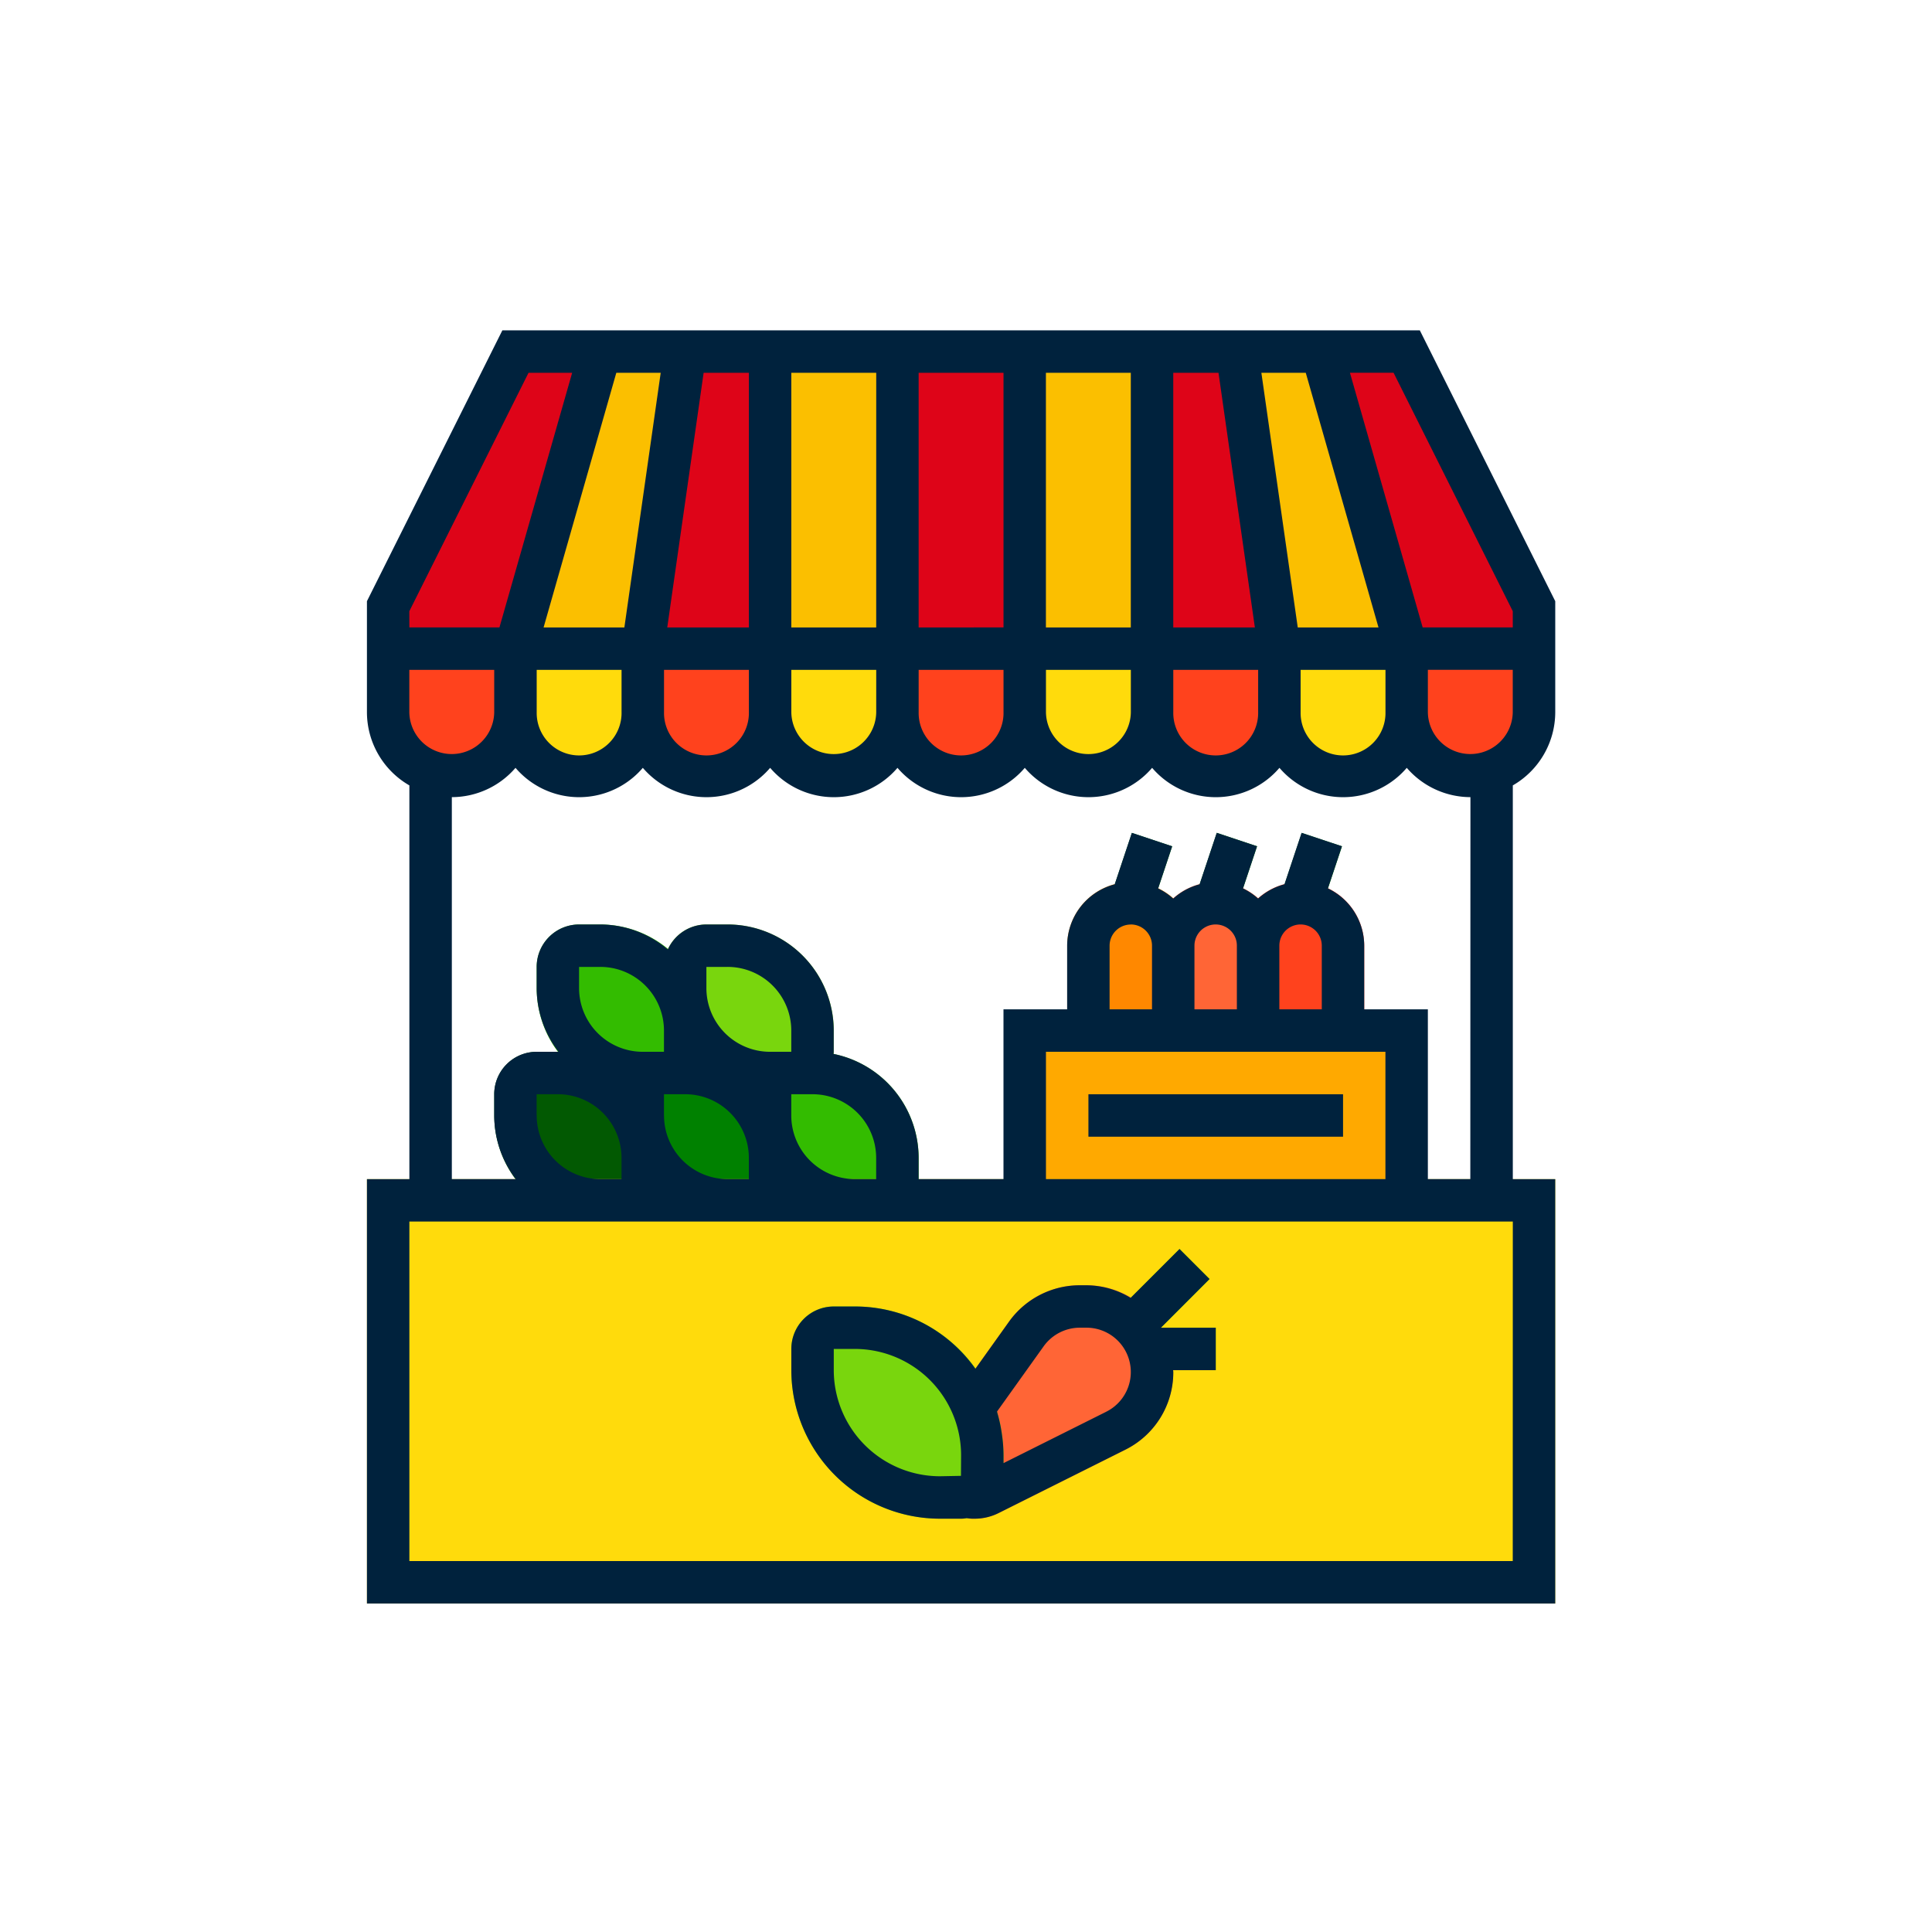 <svg xmlns="http://www.w3.org/2000/svg" width="178" height="178" viewBox="0 0 178 178">
  <g id="Grupo_16538" data-name="Grupo 16538" transform="translate(-4292 639)">
    <rect id="Rectángulo_3960" data-name="Rectángulo 3960" width="178" height="178" transform="translate(4292 -639)" fill="none"/>
    <g id="Grupo_16469" data-name="Grupo 16469" transform="translate(4325.807 -608.564)">
      <path id="Trazado_25527" data-name="Trazado 25527" d="M130.584,996.6h-1.955a3.91,3.91,0,0,0-3.91,3.91v1.955a9.786,9.786,0,0,0,9.774,9.776h1.956a3.91,3.91,0,0,0,3.91-3.91v-1.955A9.788,9.788,0,0,0,130.584,996.6Z" transform="translate(-109.079 -941.859)" fill="#33bc00"/>
      <path id="Trazado_25528" data-name="Trazado 25528" d="M138.115,996.6H136.16a3.909,3.909,0,0,0-3.91,3.91v1.955a9.786,9.786,0,0,0,9.774,9.776h1.955a3.909,3.909,0,0,0,3.91-3.91v-1.955A9.787,9.787,0,0,0,138.115,996.6Z" transform="translate(-104.879 -941.859)" fill="#79d60d"/>
      <path id="Trazado_25529" data-name="Trazado 25529" d="M128.074,1004.131h-1.955a3.909,3.909,0,0,0-3.91,3.91V1010a9.787,9.787,0,0,0,9.774,9.776h1.955a3.911,3.911,0,0,0,3.911-3.911v-1.955A9.788,9.788,0,0,0,128.074,1004.131Z" transform="translate(-110.478 -937.659)" fill="#025902"/>
      <path id="Trazado_25530" data-name="Trazado 25530" d="M135.605,1004.131H133.65a3.911,3.911,0,0,0-3.911,3.91V1010a9.788,9.788,0,0,0,9.776,9.776h1.955a3.91,3.91,0,0,0,3.91-3.911v-1.955A9.786,9.786,0,0,0,135.605,1004.131Z" transform="translate(-106.279 -937.659)" fill="#008100"/>
      <path id="Trazado_25531" data-name="Trazado 25531" d="M143.135,1004.131H141.18a3.91,3.91,0,0,0-3.91,3.91V1010a9.787,9.787,0,0,0,9.774,9.776H149a3.91,3.91,0,0,0,3.91-3.911v-1.955A9.787,9.787,0,0,0,143.135,1004.131Z" transform="translate(-102.079 -937.659)" fill="#33bc00"/>
      <g id="Grupo_16464" data-name="Grupo 16464" transform="translate(68.526 46.295)">
        <path id="Trazado_25532" data-name="Trazado 25532" d="M158.671,997.048l1.955-5.864,3.709,1.237-1.955,5.865Z" transform="translate(-158.671 -991.175)" fill="#008100"/>
        <path id="Trazado_25533" data-name="Trazado 25533" d="M163.692,997.043l1.955-5.865,3.709,1.239-1.955,5.863Z" transform="translate(-155.871 -991.178)" fill="#008100"/>
        <path id="Trazado_25534" data-name="Trazado 25534" d="M168.714,997.046l1.956-5.863,3.709,1.237-1.956,5.865Z" transform="translate(-153.07 -991.175)" fill="#008100"/>
      </g>
      <path id="Trazado_25535" data-name="Trazado 25535" d="M161.962,994.09a5.864,5.864,0,0,0-5.865,5.864v9.776h11.729v-9.776A5.865,5.865,0,0,0,161.962,994.09Z" transform="translate(-91.58 -943.259)" fill="#f80"/>
      <path id="Trazado_25536" data-name="Trazado 25536" d="M166.982,994.09a5.865,5.865,0,0,0-5.865,5.864v9.776h11.731v-9.776A5.866,5.866,0,0,0,166.982,994.09Z" transform="translate(-88.781 -943.259)" fill="#ff6536"/>
      <path id="Trazado_25537" data-name="Trazado 25537" d="M172,994.09a5.866,5.866,0,0,0-5.866,5.864v9.776h11.731v-9.776A5.865,5.865,0,0,0,172,994.09Z" transform="translate(-85.981 -943.259)" fill="#ff421d"/>
      <path id="Trazado_25538" data-name="Trazado 25538" d="M153.586,1002.876h35.191v15.641H153.586Z" transform="translate(-92.98 -938.359)" fill="#ffa900"/>
      <g id="Grupo_16465" data-name="Grupo 16465" transform="translate(25.415 1.955)">
        <path id="Trazado_25539" data-name="Trazado 25539" d="M146.056,962.712h11.729v27.371H146.056Z" transform="translate(-122.594 -962.712)" fill="#de0418"/>
        <path id="Trazado_25540" data-name="Trazado 25540" d="M142.725,990.083V962.712h-8.689l-3.042,27.371Z" transform="translate(-130.994 -962.712)" fill="#de0418"/>
      </g>
      <g id="Grupo_16466" data-name="Grupo 16466" transform="translate(13.686 1.955)">
        <path id="Trazado_25541" data-name="Trazado 25541" d="M138.525,962.712h11.731v27.371H138.525Z" transform="translate(-115.065 -962.712)" fill="#fbbf00"/>
        <path id="Trazado_25542" data-name="Trazado 25542" d="M135.193,990.083l3.042-27.371h-8.69l-6.081,27.371Z" transform="translate(-123.464 -962.712)" fill="#fbbf00"/>
        <path id="Trazado_25543" data-name="Trazado 25543" d="M181.466,990.083l-6.081-27.371H166.7l3.042,27.371Z" transform="translate(-99.356 -962.712)" fill="#fbbf00"/>
      </g>
      <g id="Grupo_16467" data-name="Grupo 16467" transform="translate(1.955 1.955)">
        <path id="Trazado_25544" data-name="Trazado 25544" d="M133.745,962.712h-6.081l-11.731,23.462v3.91h11.731Z" transform="translate(-115.933 -962.712)" fill="#de0418"/>
        <path id="Trazado_25545" data-name="Trazado 25545" d="M172.848,990.083l-3.042-27.371h-8.689v27.371Z" transform="translate(-90.736 -962.712)" fill="#de0418"/>
      </g>
      <path id="Trazado_25546" data-name="Trazado 25546" d="M153.586,962.712h11.731v27.371H153.586Z" transform="translate(-92.98 -960.757)" fill="#fbbf00"/>
      <path id="Trazado_25547" data-name="Trazado 25547" d="M178.355,962.712h-6.081l6.081,27.371h11.731v-3.91Z" transform="translate(-82.559 -960.757)" fill="#de0418"/>
      <path id="Trazado_25548" data-name="Trazado 25548" d="M115.933,980.284v5.865a5.865,5.865,0,0,0,11.731,0v-5.865Z" transform="translate(-113.978 -950.958)" fill="#ff421d"/>
      <path id="Trazado_25549" data-name="Trazado 25549" d="M123.464,980.284v5.865a5.865,5.865,0,1,0,11.729,0v-5.865Z" transform="translate(-109.778 -950.958)" fill="#ffdb0c"/>
      <path id="Trazado_25550" data-name="Trazado 25550" d="M130.994,980.284v5.865a5.865,5.865,0,0,0,11.731,0v-5.865Z" transform="translate(-105.579 -950.958)" fill="#ff421d"/>
      <path id="Trazado_25551" data-name="Trazado 25551" d="M138.525,980.284v5.865a5.865,5.865,0,0,0,11.731,0v-5.865Z" transform="translate(-101.379 -950.958)" fill="#ffdb0c"/>
      <path id="Trazado_25552" data-name="Trazado 25552" d="M146.056,980.284v5.865a5.865,5.865,0,1,0,11.729,0v-5.865Z" transform="translate(-97.18 -950.958)" fill="#ff421d"/>
      <path id="Trazado_25553" data-name="Trazado 25553" d="M153.586,980.284v5.865a5.865,5.865,0,0,0,11.731,0v-5.865Z" transform="translate(-92.98 -950.958)" fill="#ffdb0c"/>
      <path id="Trazado_25554" data-name="Trazado 25554" d="M161.117,980.284v5.865a5.865,5.865,0,0,0,11.731,0v-5.865Z" transform="translate(-88.781 -950.958)" fill="#ff421d"/>
      <path id="Trazado_25555" data-name="Trazado 25555" d="M168.648,980.284v5.865a5.865,5.865,0,1,0,11.729,0v-5.865Z" transform="translate(-84.581 -950.958)" fill="#ffdb0c"/>
      <path id="Trazado_25556" data-name="Trazado 25556" d="M176.178,986.149a5.865,5.865,0,0,0,11.731,0v-5.865H176.178Z" transform="translate(-80.382 -950.958)" fill="#ff421d"/>
      <path id="Trazado_25557" data-name="Trazado 25557" d="M114.678,1011.661H224.16v39.1H114.678Z" transform="translate(-114.678 -933.46)" fill="#ffdb0c"/>
      <g id="Grupo_16468" data-name="Grupo 16468" transform="translate(68.998 84.643)">
        <path id="Trazado_25558" data-name="Trazado 25558" d="M158.974,1021.663l5.866-5.866,2.765,2.765-5.866,5.866Z" transform="translate(-158.974 -1015.797)" fill="#33bc00"/>
        <path id="Trazado_25559" data-name="Trazado 25559" d="M161.117,1020.447h5.865v3.91h-5.865Z" transform="translate(-157.779 -1013.204)" fill="#33bc00"/>
      </g>
      <path id="Trazado_25560" data-name="Trazado 25560" d="M162.776,1017.937h-.626a8.015,8.015,0,0,0-6.508,3.349l-7.416,10.383a4.917,4.917,0,0,0,4,7.773h.251a4.981,4.981,0,0,0,2.2-.517l11.678-5.84a8,8,0,0,0-3.578-15.148Z" transform="translate(-96.48 -929.96)" fill="#ff6536"/>
      <path id="Trazado_25561" data-name="Trazado 25561" d="M145.645,1019.192H143.69a3.91,3.91,0,0,0-3.91,3.91v1.955a13.7,13.7,0,0,0,13.686,13.686h1.955a3.91,3.91,0,0,0,3.91-3.91v-1.955A13.7,13.7,0,0,0,145.645,1019.192Z" transform="translate(-100.68 -929.261)" fill="#79d60d"/>
      <path id="Trazado_25562" data-name="Trazado 25562" d="M211.683,961.457H127.155l-12.477,24.954v10.237a7.8,7.8,0,0,0,3.91,6.734v36.276h-3.91v39.1H224.16v-39.1h-3.91v-36.276a7.8,7.8,0,0,0,3.91-6.734V986.411Zm-3.164,35.191a3.91,3.91,0,1,1-7.819,0v-3.91h7.819Zm-11.731,0a3.91,3.91,0,1,1-7.819,0v-3.91h7.819Zm-11.729,0a3.911,3.911,0,0,1-7.821,0v-3.91h7.821Zm-11.731,0a3.91,3.91,0,1,1-7.819,0v-3.91h7.819Zm-11.729,0a3.911,3.911,0,0,1-7.821,0v-3.91H161.6Zm-11.731,0a3.91,3.91,0,1,1-7.819,0v-3.91h7.819Zm-11.731,0a3.91,3.91,0,1,1-7.819,0v-3.91h7.819Zm27.371-7.819V965.367h7.819v23.461Zm-3.91,0h-7.821V965.367H161.6Zm-11.731,0h-7.52l3.351-23.461h4.17Zm-11.471,0h-7.443l6.7-23.461h4.09Zm62.3,0h-.26l-3.351-23.461h4.09l6.7,23.461Zm-7.561-23.461,3.351,23.461h-7.52V965.367Zm-8.08,23.461h-7.821V965.367h7.821Zm-66.472-1.494,10.983-21.968h4.02l-6.7,23.461h-8.3Zm7.821,5.4v3.91a3.911,3.911,0,0,1-7.821,0v-3.91Zm93.841,82.11H118.588v-31.279H220.25Zm-89.932-41.055v-1.955h1.955a5.864,5.864,0,0,1,5.865,5.865v1.955h-1.955A5.864,5.864,0,0,1,130.318,1033.793Zm31.281,5.865h-1.956a5.864,5.864,0,0,1-5.865-5.865v-1.955h1.955a5.866,5.866,0,0,1,5.866,5.865Zm-19.55-5.865v-1.955H144a5.865,5.865,0,0,1,5.865,5.865v1.955h-1.955A5.863,5.863,0,0,1,142.049,1033.793Zm11.729-5.865h-1.955a5.865,5.865,0,0,1-5.865-5.866v-1.955h1.955a5.866,5.866,0,0,1,5.865,5.866Zm-11.729,0h-1.956a5.866,5.866,0,0,1-5.865-5.866v-1.955h1.955a5.866,5.866,0,0,1,5.866,5.866Zm43.01-11.731a1.955,1.955,0,0,1,1.955,1.955v5.866H183.1v-5.866A1.955,1.955,0,0,1,185.059,1016.2Zm5.865,1.955a1.955,1.955,0,0,1,3.91,0v5.866h-3.91Zm7.821,0a1.955,1.955,0,0,1,3.91,0v5.866h-3.91Zm-11.731,9.776h21.505v11.729H177.238v-11.729Zm29.326,11.729h-3.911v-15.639h-5.865v-5.866a5.867,5.867,0,0,0-3.349-5.279l1.294-3.88-3.715-1.237-1.579,4.74a5.851,5.851,0,0,0-2.427,1.316,5.844,5.844,0,0,0-1.393-.936l1.293-3.882-3.713-1.237-1.579,4.74a5.831,5.831,0,0,0-2.427,1.315,5.853,5.853,0,0,0-1.394-.936l1.294-3.882-3.715-1.237-1.579,4.74a5.864,5.864,0,0,0-4.38,5.654v5.866h-5.866v15.639h-7.819V1037.7a9.792,9.792,0,0,0-7.84-9.58c0-.065.019-.129.019-.195v-1.955a9.787,9.787,0,0,0-9.774-9.776h-1.955a3.909,3.909,0,0,0-3.555,2.3,9.684,9.684,0,0,0-6.221-2.3h-1.955a3.91,3.91,0,0,0-3.91,3.91v1.955a9.688,9.688,0,0,0,2.009,5.866h-2.009a3.909,3.909,0,0,0-3.91,3.91v1.955a9.683,9.683,0,0,0,2,5.865H122.5v-35.191a7.767,7.767,0,0,0,5.866-2.7,7.714,7.714,0,0,0,10.876.854,7.614,7.614,0,0,0,.854-.854,7.716,7.716,0,0,0,10.877.854,7.617,7.617,0,0,0,.854-.854,7.715,7.715,0,0,0,11.731,0,7.714,7.714,0,0,0,10.876.854,7.616,7.616,0,0,0,.854-.854,7.716,7.716,0,0,0,10.877.854,7.615,7.615,0,0,0,.854-.854,7.715,7.715,0,0,0,11.731,0,7.714,7.714,0,0,0,10.876.854,7.616,7.616,0,0,0,.854-.854,7.767,7.767,0,0,0,5.866,2.7Zm3.91-43.01a3.911,3.911,0,0,1-7.821,0v-3.91h7.821Zm-7.821-7.819h-.48l-6.7-23.461h4.02l10.983,21.968v1.494Z" transform="translate(-114.678 -961.457)" fill="#00223d"/>
      <path id="Trazado_25563" data-name="Trazado 25563" d="M157.352,1006.641h23.46v3.91h-23.46Z" transform="translate(-90.88 -936.26)" fill="#00223d"/>
      <path id="Trazado_25564" data-name="Trazado 25564" d="M178.309,1018.559l-2.765-2.765-4.5,4.5a7.91,7.91,0,0,0-4.072-1.159h-.626a8.015,8.015,0,0,0-6.508,3.349l-3.1,4.343a13.566,13.566,0,0,0-11.1-5.737H143.69a3.91,3.91,0,0,0-3.91,3.91v1.955a13.7,13.7,0,0,0,13.686,13.686h1.955a2.469,2.469,0,0,0,.514-.055,4.772,4.772,0,0,0,.491.055h.251a4.926,4.926,0,0,0,2.2-.52l11.675-5.837a7.955,7.955,0,0,0,4.421-7.153c0-.061-.016-.117-.017-.176h3.927v-3.91h-5.055Zm-34.619,8.393V1025h1.955a9.8,9.8,0,0,1,9.776,9.776l-.012,1.917-1.942.037A9.789,9.789,0,0,1,143.69,1026.952Zm25.113,3.83-9.472,4.737v-.746a13.743,13.743,0,0,0-.134-1.807c-.019-.131-.036-.26-.058-.391a13.467,13.467,0,0,0-.391-1.734.126.126,0,0,0-.016-.073l4.3-6.017a4.11,4.11,0,0,1,3.316-1.709h.623a4.086,4.086,0,0,1,1.829,7.74Z" transform="translate(-100.68 -931.155)" fill="#00223d"/>
    </g>
  </g>
</svg>
